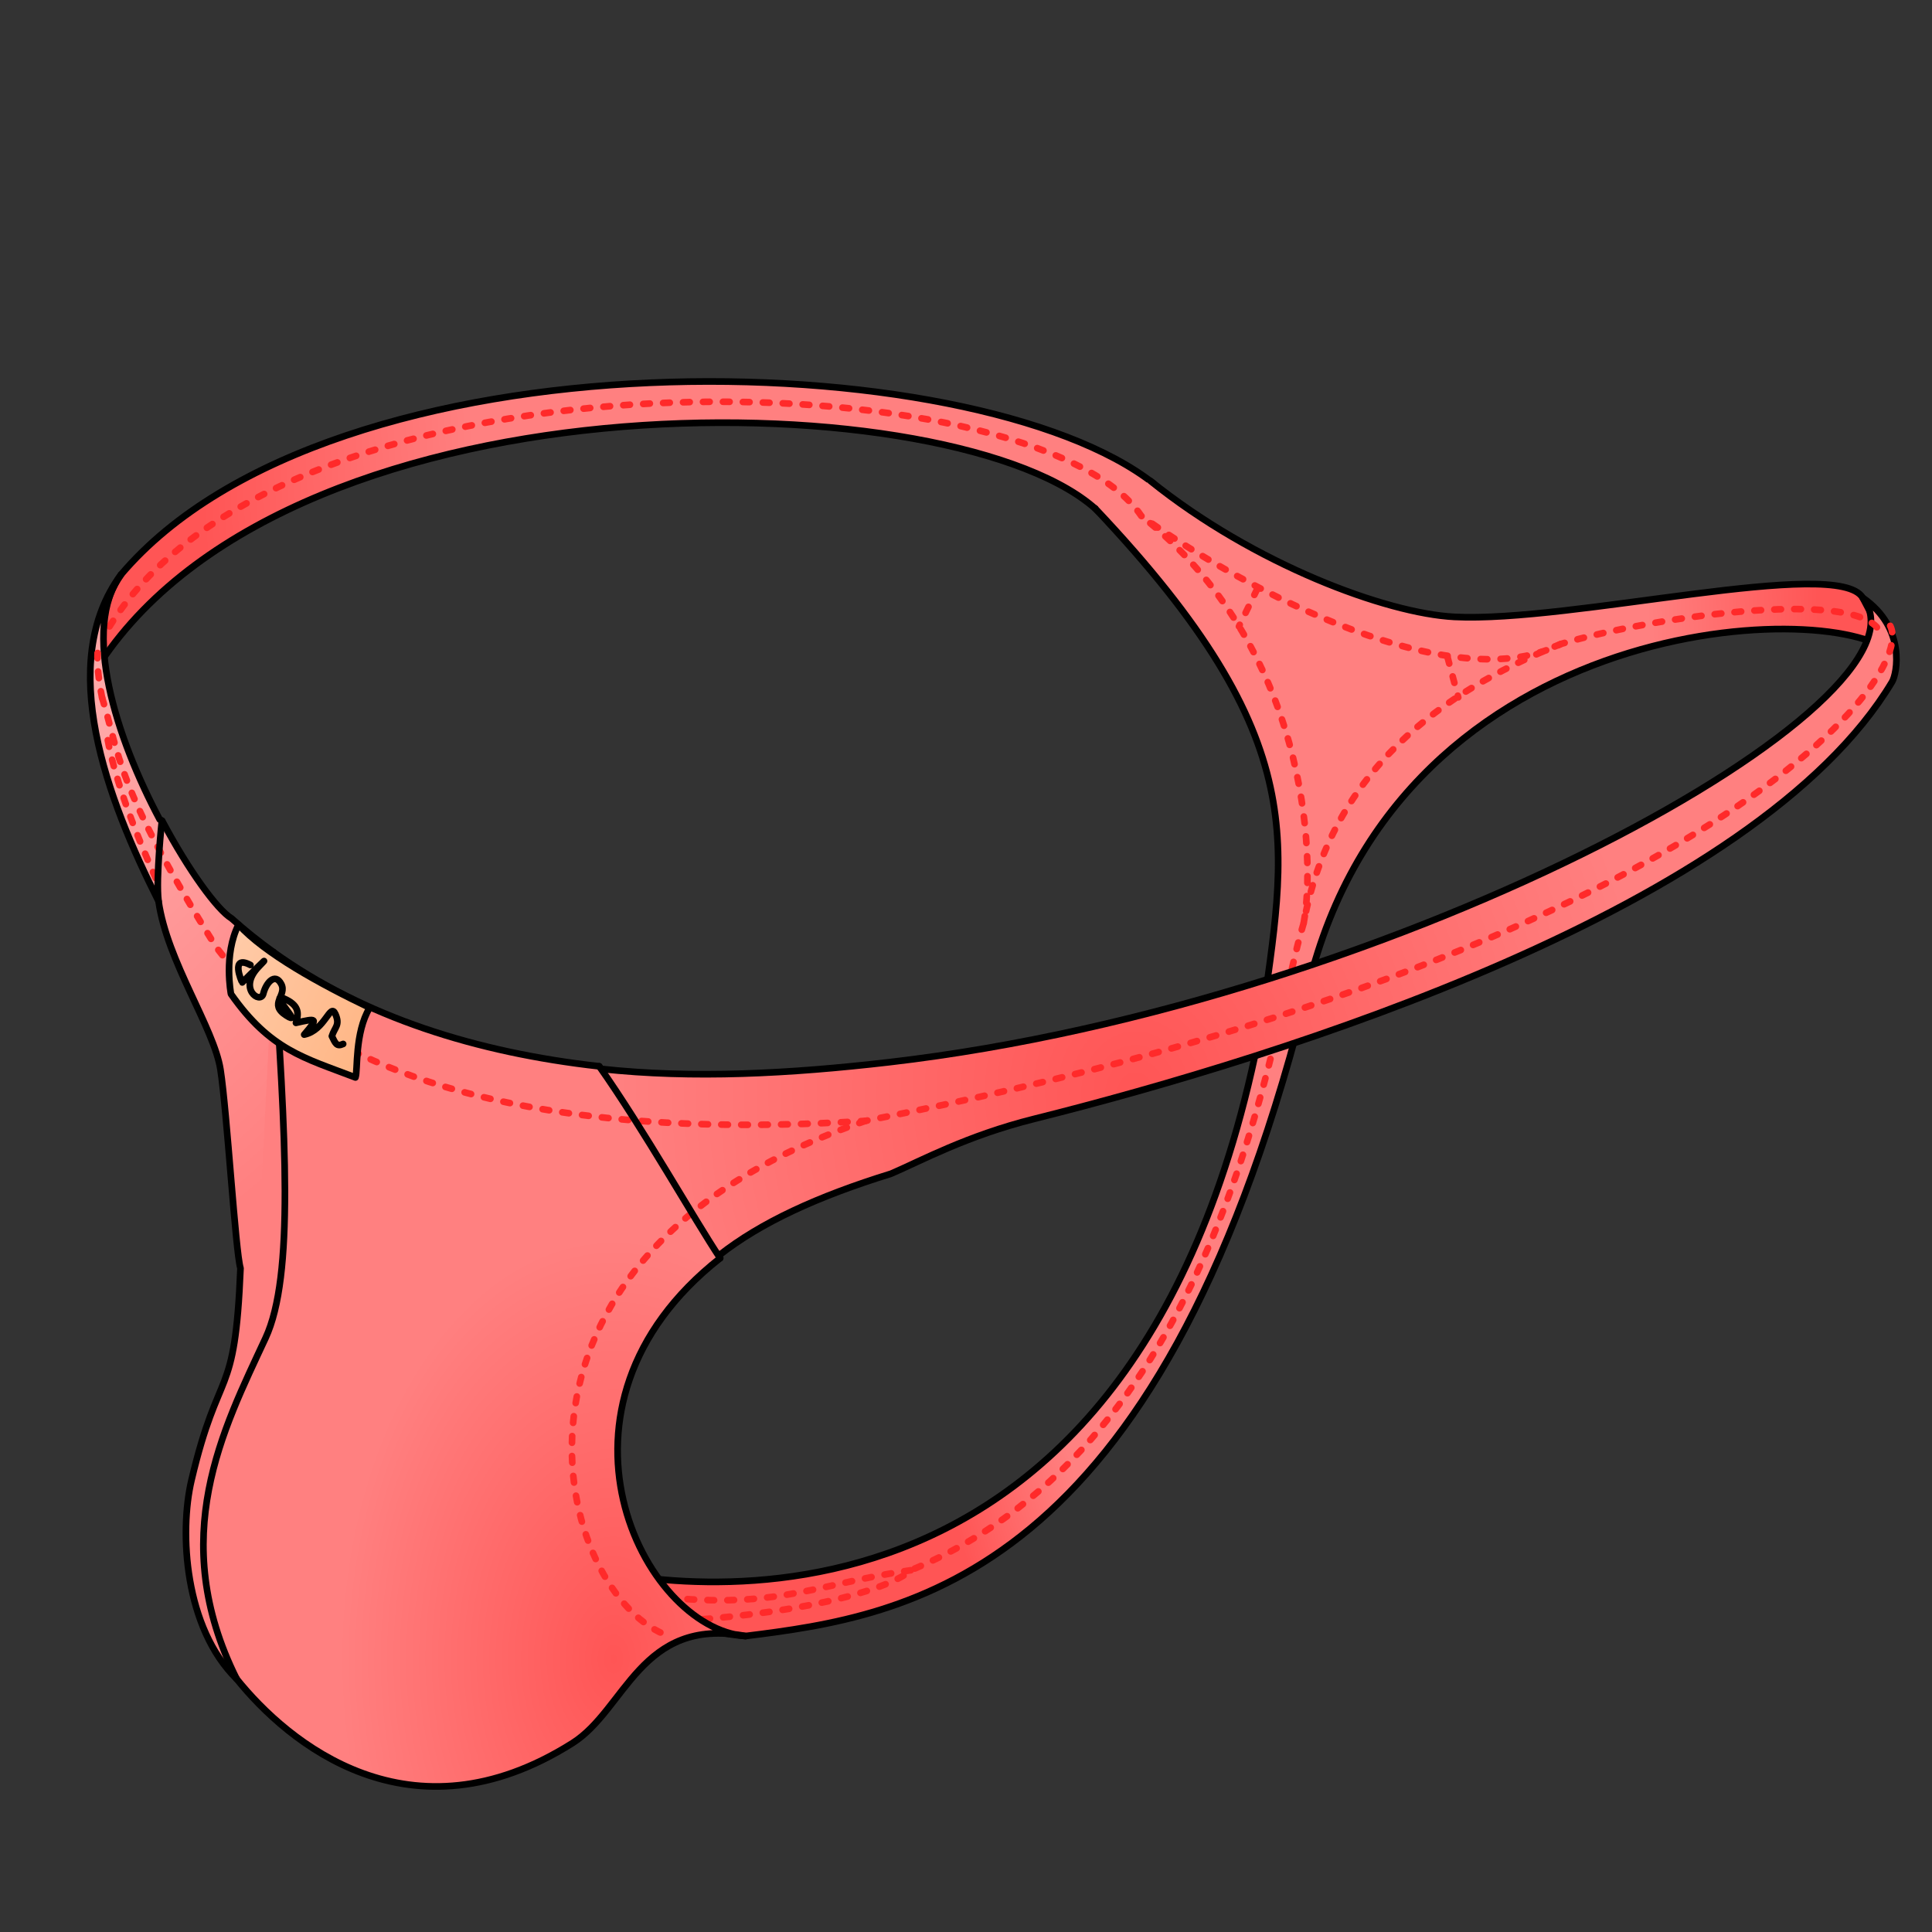 <?xml version="1.0" encoding="UTF-8" standalone="no"?>
<svg
   xmlns:dc="http://purl.org/dc/elements/1.1/"
   xmlns:cc="http://creativecommons.org/ns#"
   xmlns:rdf="http://www.w3.org/1999/02/22-rdf-syntax-ns#"
   xmlns:svg="http://www.w3.org/2000/svg"
   xmlns="http://www.w3.org/2000/svg"
   xmlns:xlink="http://www.w3.org/1999/xlink"
   xmlns:sodipodi="http://sodipodi.sourceforge.net/DTD/sodipodi-0.dtd"
   xmlns:inkscape="http://www.inkscape.org/namespaces/inkscape"
   cursor="default"
   version="1.1"
   viewBox="0 0 256 256"
   id="svg104"
   sodipodi:docname="menthongs.svg"
   inkscape:version="0.92.3 (2405546, 2018-03-11)">
  <rect x="0" y="0" width="256" height="256" fill="#333333" stroke="none"/>
  <sodipodi:namedview
     pagecolor="#ffffff"
     bordercolor="#666666"
     borderopacity="1"
     objecttolerance="10"
     gridtolerance="10"
     guidetolerance="10"
     inkscape:pageopacity="0"
     inkscape:pageshadow="2"
     inkscape:window-width="1920"
     inkscape:window-height="1018"
     id="namedview106"
     showgrid="false"
     inkscape:zoom="1"
     inkscape:cx="-165.3593"
     inkscape:cy="291.63404"
     inkscape:window-x="-9"
     inkscape:window-y="-9"
     inkscape:window-maximized="1"
     inkscape:current-layer="layer1" />
  <defs
     id="defs16">
    <linearGradient
       inkscape:collect="always"
       id="linearGradient1051">
      <stop
         style="stop-color:#ffe6d5;stop-opacity:1"
         offset="0"
         id="stop1047" />
      <stop
         style="stop-color:#ffb380;stop-opacity:1"
         offset="1"
         id="stop1049" />
    </linearGradient>
    <radialGradient
       inkscape:collect="always"
       xlink:href="#linearGradient1048"
       id="radialGradient1050"
       cx="73.365"
       cy="214.91"
       fx="73.365"
       fy="214.91"
       r="51.873"
       gradientTransform="matrix(0.701,0,0,1.075,29.881,-11.214)"
       gradientUnits="userSpaceOnUse" />
    <linearGradient
       inkscape:collect="always"
       id="linearGradient1048">
      <stop
         style="stop-color:#ff5555;stop-opacity:1"
         offset="0"
         id="stop1044" />
      <stop
         style="stop-color:#ff8080;stop-opacity:1"
         offset="1"
         id="stop1046" />
    </linearGradient>
    <radialGradient
       inkscape:collect="always"
       xlink:href="#linearGradient1086"
       id="radialGradient1080"
       cx="-12.024"
       cy="123.095"
       fx="-12.024"
       fy="123.095"
       r="19.016"
       gradientTransform="matrix(2.335,0,0,3.872,41.606,-384.195)"
       gradientUnits="userSpaceOnUse" />
    <linearGradient
       inkscape:collect="always"
       id="linearGradient1086">
      <stop
         style="stop-color:#ffaaaa;stop-opacity:1"
         offset="0"
         id="stop1082" />
      <stop
         style="stop-color:#ff8080;stop-opacity:1"
         offset="1"
         id="stop1084" />
    </linearGradient>
    <radialGradient
       inkscape:collect="always"
       xlink:href="#linearGradient1048"
       id="radialGradient1117"
       cx="73.365"
       cy="214.91"
       fx="73.365"
       fy="214.91"
       r="51.873"
       gradientTransform="matrix(1,0,0,1.387,-1.1340846e-5,-69.295)"
       gradientUnits="userSpaceOnUse" />
    <radialGradient
       inkscape:collect="always"
       xlink:href="#linearGradient1048"
       id="radialGradient1058"
       cx="149.559"
       cy="160.364"
       fx="149.559"
       fy="160.364"
       r="123.297"
       gradientTransform="matrix(0.556,0.003,-0.002,0.631,67.601,43.157)"
       gradientUnits="userSpaceOnUse" />
    <linearGradient
       gradientTransform="matrix(0.701,0,0,0.775,29.881,42.5)"
       inkscape:collect="always"
       xlink:href="#linearGradient979"
       id="linearGradient981"
       x1="159.827"
       y1="195.17"
       x2="136.974"
       y2="202.687"
       gradientUnits="userSpaceOnUse" />
    <linearGradient
       inkscape:collect="always"
       id="linearGradient979">
      <stop
         style="stop-color:#ff8080;stop-opacity:1"
         offset="0"
         id="stop975" />
      <stop
         style="stop-color:#ff5555;stop-opacity:1"
         offset="1"
         id="stop977" />
    </linearGradient>
    <linearGradient
       gradientTransform="matrix(0.701,0,0,0.775,29.881,42.5)"
       inkscape:collect="always"
       xlink:href="#linearGradient979"
       id="linearGradient965"
       x1="269.131"
       y1="59.227"
       x2="301.507"
       y2="57.865"
       gradientUnits="userSpaceOnUse" />
    <linearGradient
       gradientTransform="matrix(0.701,0,0,0.775,29.881,42.5)"
       inkscape:collect="always"
       xlink:href="#linearGradient979"
       id="linearGradient973"
       x1="47.938"
       y1="37.382"
       x2="-3.878"
       y2="40.196"
       gradientUnits="userSpaceOnUse" />
    <radialGradient
       r="51.873"
       fy="214.91"
       fx="73.365"
       cy="214.91"
       cx="73.365"
       gradientTransform="matrix(0.701,0,0,1.075,29.881,-11.214)"
       gradientUnits="userSpaceOnUse"
       id="radialGradient1158"
       xlink:href="#linearGradient1048"
       inkscape:collect="always" />
    <linearGradient
       inkscape:collect="always"
       xlink:href="#linearGradient1051"
       id="linearGradient1053"
       x1="0.566"
       y1="117.346"
       x2="50.639"
       y2="139.739"
       gradientUnits="userSpaceOnUse"
       gradientTransform="translate(0.929,0.826)" />
  </defs>
  <g
     inkscape:groupmode="layer"
     id="layer1"
     inkscape:label="Layer 1">
    <path
       style="display:inline;opacity:1;fill:url(#linearGradient973);fill-opacity:1;fill-rule:nonzero;stroke:#000000;stroke-width:0.881;stroke-linecap:round;stroke-linejoin:round;stroke-miterlimit:4;stroke-dasharray:none;stroke-dashoffset:0;stroke-opacity:1;paint-order:normal"
       d="M 145.594,67.825 C 127.615,50.573 39.607,48.329 13.331,87.771 13.25,83.539 13.676,79.486 16.046,76.125 44.017,43.137 129.182,45.381 152.896,64.096"
       id="path946"
       inkscape:connector-curvature="0"
       sodipodi:nodetypes="cccc" />
    <path
       id="path924"
       style="display:inline;opacity:1;fill:url(#linearGradient965);fill-opacity:1;fill-rule:nonzero;stroke:#000000;stroke-width:0.881;stroke-linecap:round;stroke-linejoin:round;stroke-miterlimit:4;stroke-dasharray:none;stroke-dashoffset:0;stroke-opacity:1;paint-order:normal"
       d="m 152.452,63.733 c 13.741,11.045 31.218,17.538 40.249,18.007 15.463,0.802 50.866,-8.04 54.114,-2.539 l 3.84,7.325 c -8.441,-7.525 -67.092,-5.177 -77.869,46.617 l -5.658,2.636 c 3.183,-23.825 7.373,-37.343 -22.024,-68.42"
       inkscape:connector-curvature="0"
       sodipodi:nodetypes="csccccc" />
    <path
       id="path892"
       style="display:inline;opacity:1;fill:url(#linearGradient981);fill-opacity:1;fill-rule:nonzero;stroke:#000000;stroke-width:0.881;stroke-linecap:round;stroke-linejoin:round;stroke-miterlimit:4;stroke-dasharray:none;stroke-dashoffset:0;stroke-opacity:1;paint-order:normal"
       d="m 172.785,133.143 c -19.636,76.115 -52.316,80.942 -74,83.642 -10.345,-0.841 -14.98,-6.352 -22.469,-9.53 6.366,2.072 73.772,17.817 90.81,-71.476"
       inkscape:connector-curvature="0"
       sodipodi:nodetypes="cccc" />
    <path
       style="display:inline;opacity:1;fill:none;fill-opacity:1;fill-rule:nonzero;stroke:#ff2a2a;stroke-width:0.881;stroke-linecap:round;stroke-linejoin:round;stroke-miterlimit:4;stroke-dasharray:0.881, 1.762;stroke-dashoffset:0;stroke-opacity:1;paint-order:normal"
       d="m 120.688,208.065 c -13.283,1.918 -18.615,5.775 -36.788,3.019"
       id="path951"
       inkscape:connector-curvature="0" />
    <path
       style="display:inline;opacity:1;fill:none;fill-opacity:1;fill-rule:nonzero;stroke:#ff2a2a;stroke-width:0.881;stroke-linecap:round;stroke-linejoin:round;stroke-miterlimit:4;stroke-dasharray:0.881, 1.762;stroke-dashoffset:0;stroke-opacity:1;paint-order:normal"
       d="m 172.738,122.344 c -4.211,13.373 -10.369,68.403 -52.05,85.721 -2.006,1.946 -11.778,5.626 -32.078,6.809"
       id="path938"
       inkscape:connector-curvature="0" />
    <path
       id="path908"
       style="display:inline;opacity:1;fill:url(#radialGradient1058);fill-opacity:1;fill-rule:nonzero;stroke:#000000;stroke-width:0.881;stroke-linecap:round;stroke-linejoin:round;stroke-miterlimit:4;stroke-dasharray:none;stroke-dashoffset:0;stroke-opacity:1;paint-order:normal"
       d="m 95.322,166.31 c 5.49,-4.316 12.993,-7.774 22.735,-10.784 3.939,-1.684 10.008,-5.028 18.986,-7.272 32.999,-8.248 95.677,-27.84 113.676,-57.919 0.613,-1.024 1.92,-7.105 -3.906,-11.134 10.869,13.45 -61.085,53.675 -129.006,61.547 -13.169,1.526 -25.963,2.221 -38.196,0.884"
       inkscape:connector-curvature="0"
       sodipodi:nodetypes="ccssccc" />
    <path
       style="display:inline;opacity:1;fill:none;fill-opacity:1;fill-rule:nonzero;stroke:#ff2a2a;stroke-width:0.881;stroke-linecap:round;stroke-linejoin:round;stroke-miterlimit:4;stroke-dasharray:0.881, 1.762;stroke-dashoffset:0;stroke-opacity:1;paint-order:normal"
       d="M 14.512,83.004 C 38.362,44.468 137.307,47.598 151.223,68.361 c 10.592,7.691 40.198,24.843 55.598,16.971 12.173,-3.667 41.77,-7.876 42.55,-0.777"
       id="path949"
       inkscape:connector-curvature="0" />
    <path
       style="display:inline;opacity:1;fill:url(#radialGradient1158);fill-opacity:1;fill-rule:nonzero;stroke:#000000;stroke-width:0.881;stroke-linecap:round;stroke-linejoin:round;stroke-miterlimit:4;stroke-dasharray:none;stroke-dashoffset:0;stroke-opacity:1;paint-order:normal"
       d="m 79.403,141.29 c -16.292,-1.823 -31.182,-6.52 -43.19,-15.15 -4.734,23.308 -0.62,44.207 -5.309,56.008 -7.433,18.709 -8.101,29.115 0.449,40.315 6.839,8.502 23.039,22.054 44.495,8.513 7.075,-4.465 9.012,-16.774 22.937,-14.192 -13.604,-1.051 -28.48,-30.329 -3.361,-50.073 v 0"
       id="path1032"
       inkscape:connector-curvature="0"
       sodipodi:nodetypes="ccscsccc" />
    <path
       sodipodi:nodetypes="cscscccccc"
       inkscape:connector-curvature="0"
       d="m 31.353,222.463 c -6.869,-6.75 -7.633,-19.335 -5.973,-26.358 3.671,-15.53 5.752,-10.052 6.487,-28.054 -0.662,-2.124 -1.787,-20.729 -2.648,-26.296 -0.861,-5.567 -7.083,-14.357 -8.209,-22.341 C 14.204,105.94 7.351,87.844 16.046,76.125 c -5.332,7.171 -0.632,21.656 5.115,32.459 l 0.337,0.193 c 3.529,6.634 7.298,11.776 9.179,12.913 1.768,1.586 3.615,3.068 5.536,4.449"
       style="display:inline;opacity:1;fill:url(#radialGradient1080);fill-opacity:1;fill-rule:nonzero;stroke:#000000;stroke-width:0.881;stroke-linecap:round;stroke-linejoin:round;stroke-miterlimit:4;stroke-dasharray:none;stroke-dashoffset:0;stroke-opacity:1;paint-order:normal"
       id="path1016" />
    <path
       style="display:inline;opacity:1;fill:none;fill-opacity:1;fill-rule:nonzero;stroke:#ff2a2a;stroke-width:0.881;stroke-linecap:round;stroke-linejoin:round;stroke-miterlimit:4;stroke-dasharray:0.881, 1.762;stroke-dashoffset:0;stroke-opacity:1;paint-order:normal"
       d="M 13.53,92.459 C 12.769,88.87 12.934,86.526 12.934,86.526"
       id="path953"
       inkscape:connector-curvature="0" />
    <path
       style="display:inline;opacity:1;fill:none;fill-opacity:1;fill-rule:nonzero;stroke:#ff2a2a;stroke-width:0.881;stroke-linecap:round;stroke-linejoin:round;stroke-miterlimit:4;stroke-dasharray:0.881, 1.762;stroke-dashoffset:0;stroke-opacity:1;paint-order:normal"
       d="M 114.7,148.52 C 61.099,166.766 73.803,211.972 88.793,216.838"
       id="path947"
       inkscape:connector-curvature="0"
       sodipodi:nodetypes="cc" />
    <path
       style="display:inline;opacity:1;fill:none;fill-opacity:1;fill-rule:nonzero;stroke:#ff2a2a;stroke-width:0.881;stroke-linecap:round;stroke-linejoin:round;stroke-miterlimit:4;stroke-dasharray:0.881, 1.762;stroke-dashoffset:0;stroke-opacity:1;paint-order:normal"
       d="M 20.629,116.354 C 15.862,105.615 14.499,99.939 14.043,96.589"
       id="path944"
       inkscape:connector-curvature="0" />
    <path
       style="display:inline;opacity:1;fill:none;fill-opacity:1;fill-rule:nonzero;stroke:#ff2a2a;stroke-width:0.881;stroke-linecap:round;stroke-linejoin:round;stroke-miterlimit:4;stroke-dasharray:0.881, 1.762;stroke-dashoffset:0;stroke-opacity:1;paint-order:normal"
       d="m 13.53,92.459 c 2.295,7.306 1.631,11.489 15.159,33.108 0.996,1.236 2.626,3.618 7.106,6.974"
       id="path942"
       inkscape:connector-curvature="0" />
    <path
       style="display:inline;opacity:1;fill:none;fill-opacity:1;fill-rule:nonzero;stroke:#ff2a2a;stroke-width:0.881;stroke-linecap:round;stroke-linejoin:round;stroke-miterlimit:4;stroke-dasharray:0.881, 1.762;stroke-dashoffset:0;stroke-opacity:1;paint-order:normal"
       d="m 37.715,133.732 c 10.571,7.919 31.878,17.698 76.985,14.788 C 226.275,126.579 256.524,87.692 249.892,82.205"
       id="path940"
       inkscape:connector-curvature="0" />
    <path
       style="display:inline;opacity:1;fill:none;fill-opacity:1;fill-rule:nonzero;stroke:#ff2a2a;stroke-width:0.881;stroke-linecap:round;stroke-linejoin:round;stroke-miterlimit:4;stroke-dasharray:0.881, 1.762;stroke-dashoffset:0;stroke-opacity:1;paint-order:normal"
       d="m 206.821,85.331 c -12.966,5.223 -30.045,14.965 -34.083,37.013 1.652,-8.759 0.488,-36.693 -21.515,-53.984"
       id="path1092"
       inkscape:connector-curvature="0" />
  </g>
  <g
     inkscape:groupmode="layer"
     id="layer2"
     inkscape:label="Layer 2"
     style="display:inline">
    <path
       id="path976"
       style="display:inline;opacity:1;fill:url(#radialGradient1080);fill-opacity:1;fill-rule:nonzero;stroke:#000000;stroke-width:0.881;stroke-linecap:round;stroke-linejoin:round;stroke-miterlimit:4;stroke-dasharray:none;stroke-dashoffset:0;stroke-opacity:1;paint-order:normal"
       d="m 36.213,126.139 c 1.662,24.461 2.787,42.955 -1.027,51.162 -5.62,12.095 -13.16,26.449 -3.833,45.162"
       inkscape:connector-curvature="0"
       sodipodi:nodetypes="csc" />
    <path
       style="display:inline;opacity:1;fill:none;fill-opacity:1;fill-rule:nonzero;stroke:#000000;stroke-width:0.881;stroke-linecap:round;stroke-linejoin:round;stroke-miterlimit:4;stroke-dasharray:none;stroke-dashoffset:0;stroke-opacity:1;paint-order:normal"
       d="m 21.01,119.414 c -0.382,-3.061 0.443,-10.687 0.443,-10.687"
       id="path910"
       inkscape:connector-curvature="0"
       sodipodi:nodetypes="cc" />
    <path
       sodipodi:nodetypes="cc"
       inkscape:connector-curvature="0"
       id="path1088"
       d="M 95.423,166.711 C 92.042,161.647 85.288,149.633 79.403,141.29"
       style="display:inline;opacity:1;fill:url(#radialGradient1050);fill-opacity:1;fill-rule:nonzero;stroke:#000000;stroke-width:0.881;stroke-linecap:round;stroke-linejoin:round;stroke-miterlimit:4;stroke-dasharray:none;stroke-dashoffset:0;stroke-opacity:1;paint-order:normal" />
    <path
       style="display:inline;opacity:1;fill:#ff2a2a;fill-opacity:1;fill-rule:nonzero;stroke:#ff2a2a;stroke-width:0.881;stroke-linecap:round;stroke-linejoin:round;stroke-miterlimit:4;stroke-dasharray:0.881, 1.762;stroke-dashoffset:0;stroke-opacity:1;paint-order:normal"
       d="m 166.591,78.038 -2.425,4.965"
       id="path1095"
       inkscape:connector-curvature="0"
       sodipodi:nodetypes="cc" />
    <path
       style="display:inline;opacity:1;fill:#ff2a2a;fill-opacity:1;fill-rule:nonzero;stroke:#ff2a2a;stroke-width:0.881;stroke-linecap:round;stroke-linejoin:round;stroke-miterlimit:4;stroke-dasharray:0.881, 1.762;stroke-dashoffset:0;stroke-opacity:1;paint-order:normal"
       d="m 191.804,87.075 1.424,5.331"
       id="path1097"
       inkscape:connector-curvature="0"
       sodipodi:nodetypes="cc" />
    <path
       style="display:inline;opacity:1;fill:url(#linearGradient1053);fill-opacity:1;fill-rule:nonzero;stroke:#000000;stroke-width:0.881;stroke-linecap:round;stroke-linejoin:round;stroke-miterlimit:4;stroke-dasharray:none;stroke-dashoffset:0;stroke-opacity:1;paint-order:normal"
       d="m 31.606,122.517 c -2.02,3.997 -0.999,9.197 -0.999,9.197 5.213,7.421 9.643,8.435 16.492,11.055 0.333,-0.876 -0.128,-5.916 1.886,-9.242 -6.503,-3.109 -13.915,-7.183 -17.379,-11.01 z"
       id="path856"
       inkscape:connector-curvature="0"
       sodipodi:nodetypes="ccccc" />
    <path
       style="opacity:1;fill:none;fill-opacity:1;fill-rule:nonzero;stroke:#000000;stroke-width:0.881;stroke-linecap:round;stroke-linejoin:round;stroke-miterlimit:4;stroke-dasharray:none;stroke-dashoffset:0;stroke-opacity:1;paint-order:normal"
       d="m 33.185,127.867 c -2.727,-1.437 -1.179,2.224 -1.084,2.308 0,0 4.617,-4.61 2.168,-2.064 -2.801,2.911 0.258,5.006 0.619,3.561 0.361,-1.445 1.548,-2.839 2.374,-1.29 0.826,1.548 -1.755,2.632 0.671,4.18 2.426,1.548 -2.426,-3.148 -0.361,-2.271 2.064,0.877 2.054,1.952 1.642,3.242 2.788,-0.623 3.023,-0.693 1.094,1.558 2.787,-0.568 3.439,-4.293 4.129,-2.735 0.664,1.499 -0.089,1.733 -0.464,2.942 0.464,0.929 0.619,1.445 1.497,1.032"
       id="path1055"
       inkscape:connector-curvature="0"
       sodipodi:nodetypes="ccssccsccscc" />
  </g>
</svg>
